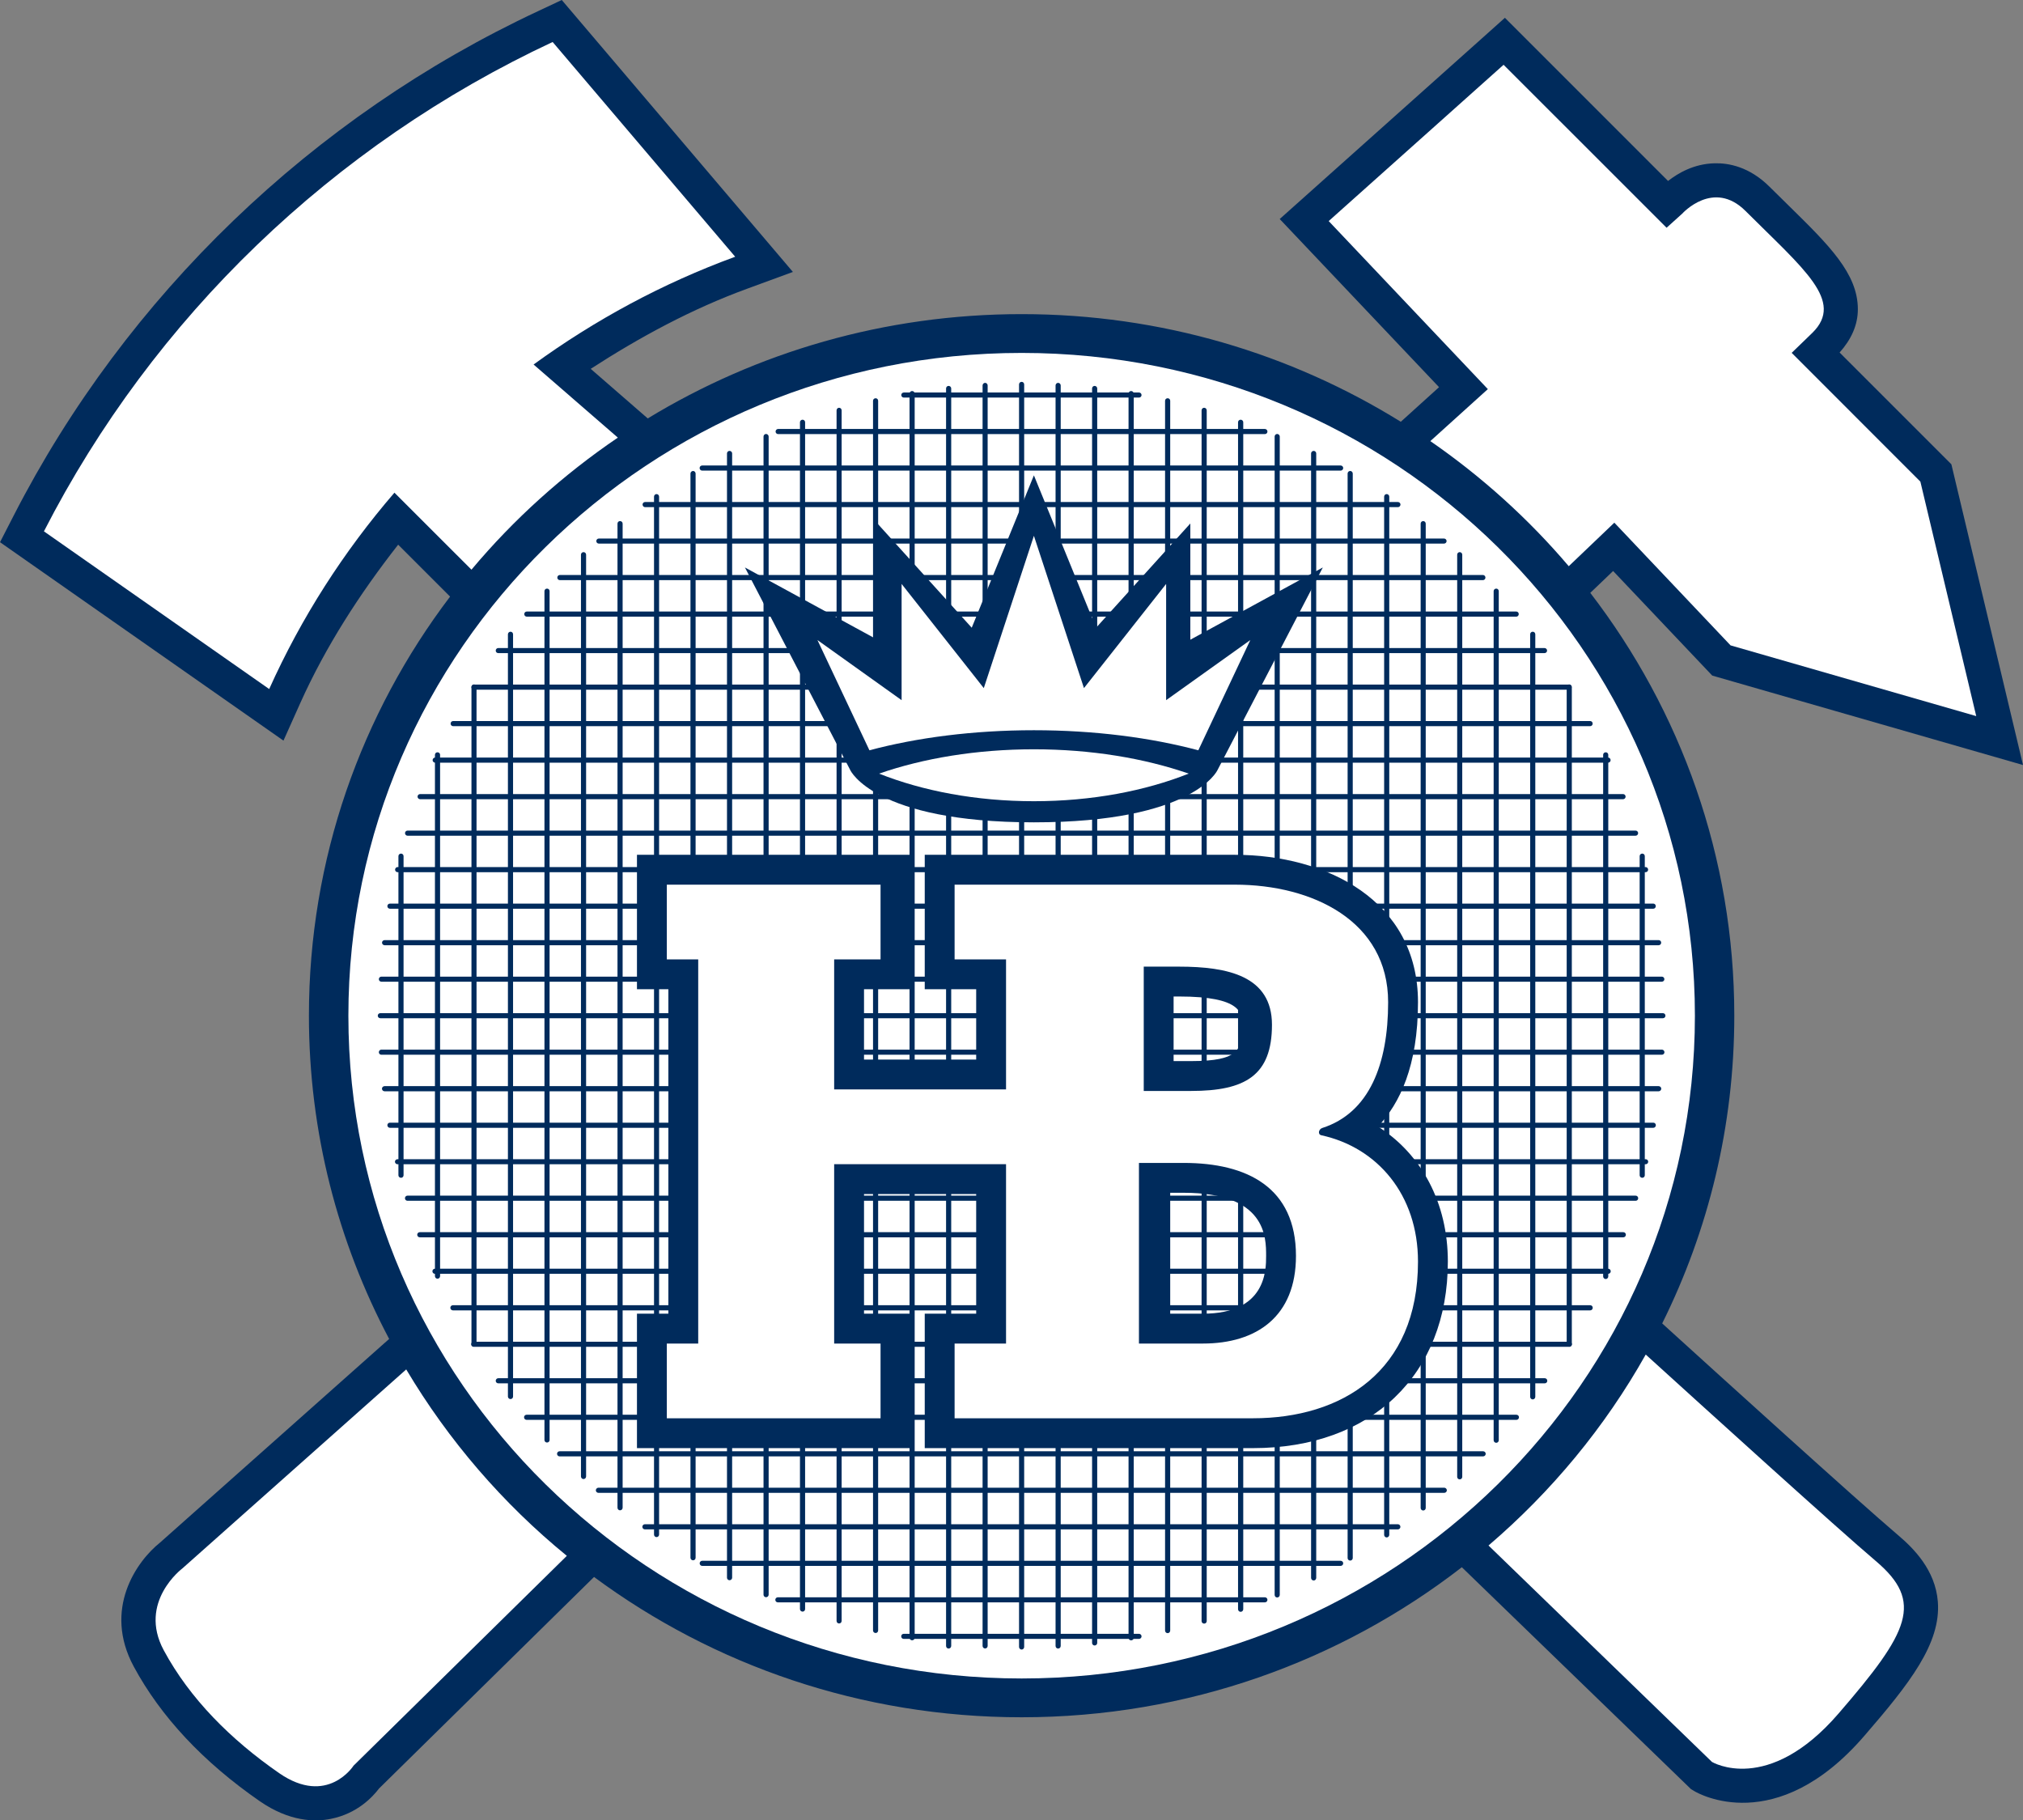<?xml version="1.0" encoding="utf-8"?>
<svg viewBox="193.541 16.6 118.57 106.687" width="118.57" height="106.687" xmlns="http://www.w3.org/2000/svg">
  <rect x="193.541" y="16.6" width="118.57" height="106.687" fill="#808080" stroke="none"/>
  <g id="surface1" transform="matrix(1, 0, 0, 1, 14.526, 16.6)">
    <path style=" stroke:none;fill-rule:nonzero;fill:rgb(0%,16.862%,36.078%);fill-opacity:1;" d="M 290.246 89.957 C 287.969 88.027 279.391 80.246 276.816 77.906 L 276.438 77.562 C 279.145 72.113 280.664 65.996 280.664 59.527 C 280.664 50.219 277.52 41.637 272.223 34.746 C 272.758 34.23 273.305 33.715 273.562 33.465 C 275.32 35.316 279.371 39.594 279.371 39.594 L 297.586 44.836 L 293.387 27.211 C 293.387 27.211 288.691 22.516 286.836 20.66 C 287.516 19.898 287.906 19.055 287.906 18.121 C 287.906 18.121 287.906 18.117 287.906 18.117 C 287.902 16.027 286.211 14.367 283.867 12.066 L 282.738 10.953 C 281.555 9.77 280.324 9.547 279.504 9.57 C 278.289 9.602 277.371 10.148 276.781 10.605 C 274.812 8.641 267.219 1.043 267.219 1.043 L 265.809 2.305 L 254.02 12.836 C 254.02 12.836 261.328 20.551 263.359 22.691 C 262.895 23.113 261.941 23.973 261.117 24.719 C 254.68 20.727 247.062 18.41 238.895 18.41 C 230.855 18.41 223.352 20.648 216.98 24.523 C 215.871 23.559 214.43 22.305 213.637 21.617 C 216.543 19.738 219.578 18.102 222.793 16.926 L 225.488 15.938 L 211.941 0 L 210.562 0.648 C 197.336 6.828 186.414 17.336 179.812 30.227 L 179.016 31.777 L 195.629 43.406 L 196.617 41.199 C 198.102 37.895 200.086 34.816 202.352 31.922 C 203.098 32.664 204.395 33.965 205.395 34.965 C 200.199 41.816 197.121 50.316 197.121 59.527 C 197.121 66.359 198.824 72.801 201.824 78.473 L 201.496 78.762 L 188.391 90.41 C 187.012 91.512 185.047 94.316 186.852 97.668 C 188.438 100.609 190.922 103.266 194.238 105.562 C 195.977 106.766 197.469 106.789 198.41 106.598 C 199.965 106.285 200.859 105.309 201.234 104.816 C 201.379 104.672 210.32 95.879 213.832 92.422 C 220.812 97.586 229.488 100.645 238.895 100.645 C 248.637 100.645 257.59 97.352 264.695 91.852 L 278.129 104.859 L 278.328 104.977 C 278.52 105.094 283.102 107.738 288.285 101.734 C 290.93 98.676 292.785 96.32 292.594 93.871 C 292.449 92.02 291.184 90.75 290.246 89.957 "/>
    <path style=" stroke:none;fill-rule:nonzero;fill:rgb(100%,100%,100%);fill-opacity:1;" d="M 278.355 59.527 C 278.355 38.074 260.688 20.684 238.895 20.684 C 217.102 20.684 199.434 38.074 199.434 59.527 C 199.434 80.98 217.102 98.371 238.895 98.371 C 260.688 98.371 278.355 80.98 278.355 59.527 "/>
    <path style=" stroke:none;fill-rule:nonzero;fill:rgb(100%,100%,100%);fill-opacity:1;" d="M 211.406 2.461 C 198.52 8.484 188.004 18.617 181.59 31.141 L 194.793 40.383 C 196.676 36.191 199.16 32.324 202.133 28.875 L 206.648 33.387 C 209.121 30.434 212.016 27.828 215.227 25.648 L 210.289 21.363 C 213.883 18.75 217.848 16.605 222.105 15.047 L 211.406 2.461 "/>
    <path style=" stroke:none;fill-rule:nonzero;fill:rgb(100%,100%,100%);fill-opacity:1;" d="M 202.824 80.258 L 189.703 91.922 C 189.703 91.922 187.086 93.883 188.613 96.719 C 190.141 99.555 192.539 101.953 195.375 103.918 C 198.211 105.879 199.738 103.48 199.738 103.48 L 212.238 91.184 C 208.488 88.121 205.301 84.422 202.824 80.258 "/>
    <path style=" stroke:none;fill-rule:nonzero;fill:rgb(100%,100%,100%);fill-opacity:1;" d="M 288.953 91.484 C 286.746 89.617 278.863 82.465 275.473 79.387 C 273.086 83.637 269.953 87.418 266.258 90.578 L 279.355 103.262 C 279.355 103.262 282.629 105.227 286.773 100.426 C 290.918 95.629 291.789 93.883 288.953 91.484 "/>
    <path style=" stroke:none;fill-rule:nonzero;fill:rgb(100%,100%,100%);fill-opacity:1;" d="M 270.961 33.184 C 271.645 32.531 272.57 31.648 273.633 30.633 L 280.445 37.824 L 294.844 41.969 L 291.57 28.227 L 284.027 20.68 C 284.609 20.117 285.039 19.703 285.246 19.5 C 287.129 17.641 284.738 15.777 281.324 12.367 C 279.441 10.484 277.613 12.52 277.613 12.52 L 276.695 13.348 L 267.141 3.797 L 256.891 12.957 L 266.219 22.805 L 262.848 25.852 C 265.867 27.938 268.598 30.402 270.961 33.184 "/>
    <path style=" stroke:none;fill-rule:nonzero;fill:rgb(0%,16.862%,36.078%);fill-opacity:1;" d="M 231.988 23.004 C 231.906 23.004 231.84 23.07 231.84 23.152 C 231.84 23.234 231.906 23.301 231.988 23.301 L 245.773 23.301 C 245.855 23.301 245.922 23.234 245.922 23.152 C 245.922 23.07 245.855 23.004 245.773 23.004 L 231.988 23.004 "/>
    <path style=" stroke:none;fill-rule:nonzero;fill:rgb(0%,16.862%,36.078%);fill-opacity:1;" d="M 224.621 25.141 C 224.539 25.141 224.473 25.211 224.473 25.293 C 224.473 25.375 224.539 25.441 224.621 25.441 L 253.152 25.441 C 253.234 25.441 253.301 25.375 253.301 25.293 C 253.301 25.211 253.234 25.141 253.152 25.141 L 224.621 25.141 "/>
    <path style=" stroke:none;fill-rule:nonzero;fill:rgb(0%,16.862%,36.078%);fill-opacity:1;" d="M 220.172 27.281 C 220.086 27.281 220.02 27.348 220.02 27.43 C 220.02 27.516 220.086 27.582 220.172 27.582 L 257.59 27.582 C 257.672 27.582 257.742 27.516 257.742 27.43 C 257.742 27.348 257.672 27.281 257.59 27.281 L 220.172 27.281 "/>
    <path style=" stroke:none;fill-rule:nonzero;fill:rgb(0%,16.862%,36.078%);fill-opacity:1;" d="M 216.824 29.422 C 216.742 29.422 216.676 29.488 216.676 29.57 C 216.676 29.652 216.742 29.723 216.824 29.723 L 260.945 29.723 C 261.031 29.723 261.098 29.652 261.098 29.57 C 261.098 29.488 261.031 29.422 260.945 29.422 L 216.824 29.422 "/>
    <path style=" stroke:none;fill-rule:nonzero;fill:rgb(0%,16.862%,36.078%);fill-opacity:1;" d="M 214.113 31.562 C 214.031 31.562 213.965 31.629 213.965 31.711 C 213.965 31.793 214.031 31.859 214.113 31.859 L 263.648 31.859 C 263.734 31.859 263.801 31.793 263.801 31.711 C 263.801 31.629 263.734 31.562 263.648 31.562 L 214.113 31.562 "/>
    <path style=" stroke:none;fill-rule:nonzero;fill:rgb(0%,16.862%,36.078%);fill-opacity:1;" d="M 211.828 33.699 C 211.746 33.699 211.68 33.766 211.68 33.852 C 211.68 33.934 211.746 34 211.828 34 L 265.93 34 C 266.012 34 266.078 33.934 266.078 33.852 C 266.078 33.766 266.012 33.699 265.93 33.699 L 211.828 33.699 "/>
    <path style=" stroke:none;fill-rule:nonzero;fill:rgb(0%,16.862%,36.078%);fill-opacity:1;" d="M 209.891 35.84 C 209.809 35.84 209.742 35.906 209.742 35.992 C 209.742 36.074 209.809 36.141 209.891 36.141 L 267.883 36.141 C 267.965 36.141 268.031 36.074 268.031 35.992 C 268.031 35.906 267.965 35.84 267.883 35.84 L 209.891 35.84 "/>
    <path style=" stroke:none;fill-rule:nonzero;fill:rgb(0%,16.862%,36.078%);fill-opacity:1;" d="M 208.219 37.98 C 208.137 37.98 208.07 38.047 208.07 38.129 C 208.07 38.215 208.137 38.277 208.219 38.277 L 269.539 38.277 C 269.621 38.277 269.691 38.215 269.691 38.129 C 269.691 38.047 269.621 37.98 269.539 37.98 L 208.219 37.98 "/>
    <path style=" stroke:none;fill-rule:nonzero;fill:rgb(0%,16.862%,36.078%);fill-opacity:1;" d="M 206.797 40.121 C 206.711 40.121 206.645 40.188 206.645 40.27 C 206.645 40.352 206.711 40.422 206.797 40.422 L 270.98 40.422 C 271.062 40.422 271.129 40.352 271.129 40.27 C 271.129 40.188 271.062 40.121 270.98 40.121 L 206.797 40.121 "/>
    <path style=" stroke:none;fill-rule:nonzero;fill:rgb(0%,16.862%,36.078%);fill-opacity:1;" d="M 205.574 42.258 C 205.492 42.258 205.426 42.324 205.426 42.41 C 205.426 42.492 205.492 42.559 205.574 42.559 L 272.215 42.559 C 272.297 42.559 272.363 42.492 272.363 42.41 C 272.363 42.324 272.297 42.258 272.215 42.258 L 205.574 42.258 "/>
    <path style=" stroke:none;fill-rule:nonzero;fill:rgb(0%,16.862%,36.078%);fill-opacity:1;" d="M 204.523 44.398 C 204.441 44.398 204.371 44.465 204.371 44.551 C 204.371 44.633 204.441 44.699 204.523 44.699 L 273.266 44.699 C 273.348 44.699 273.414 44.633 273.414 44.551 C 273.414 44.465 273.348 44.398 273.266 44.398 L 204.523 44.398 "/>
    <path style=" stroke:none;fill-rule:nonzero;fill:rgb(0%,16.862%,36.078%);fill-opacity:1;" d="M 203.637 46.539 C 203.555 46.539 203.488 46.605 203.488 46.688 C 203.488 46.77 203.555 46.84 203.637 46.84 L 274.145 46.84 C 274.227 46.84 274.293 46.77 274.293 46.688 C 274.293 46.605 274.227 46.539 274.145 46.539 L 203.637 46.539 "/>
    <path style=" stroke:none;fill-rule:nonzero;fill:rgb(0%,16.862%,36.078%);fill-opacity:1;" d="M 202.902 48.68 C 202.82 48.68 202.754 48.746 202.754 48.828 C 202.754 48.91 202.82 48.98 202.902 48.98 L 274.879 48.98 C 274.961 48.98 275.027 48.91 275.027 48.828 C 275.027 48.746 274.961 48.68 274.879 48.68 L 202.902 48.68 "/>
    <path style=" stroke:none;fill-rule:nonzero;fill:rgb(0%,16.862%,36.078%);fill-opacity:1;" d="M 202.32 50.816 C 202.238 50.816 202.172 50.887 202.172 50.969 C 202.172 51.051 202.238 51.117 202.32 51.117 L 275.465 51.117 C 275.547 51.117 275.613 51.051 275.613 50.969 C 275.613 50.887 275.547 50.816 275.465 50.816 L 202.32 50.816 "/>
    <path style=" stroke:none;fill-rule:nonzero;fill:rgb(0%,16.862%,36.078%);fill-opacity:1;" d="M 201.871 52.957 C 201.785 52.957 201.719 53.023 201.719 53.109 C 201.719 53.191 201.785 53.258 201.871 53.258 L 275.914 53.258 C 275.996 53.258 276.062 53.191 276.062 53.109 C 276.062 53.023 275.996 52.957 275.914 52.957 L 201.871 52.957 "/>
    <path style=" stroke:none;fill-rule:nonzero;fill:rgb(0%,16.862%,36.078%);fill-opacity:1;" d="M 201.559 55.098 C 201.477 55.098 201.406 55.164 201.406 55.246 C 201.406 55.332 201.477 55.398 201.559 55.398 L 276.23 55.398 C 276.312 55.398 276.379 55.332 276.379 55.246 C 276.379 55.164 276.312 55.098 276.23 55.098 L 201.559 55.098 "/>
    <path style=" stroke:none;fill-rule:nonzero;fill:rgb(0%,16.862%,36.078%);fill-opacity:1;" d="M 201.371 57.238 C 201.285 57.238 201.219 57.305 201.219 57.387 C 201.219 57.469 201.285 57.535 201.371 57.535 L 276.414 57.535 C 276.5 57.535 276.566 57.469 276.566 57.387 C 276.566 57.305 276.5 57.238 276.414 57.238 L 201.371 57.238 "/>
    <path style=" stroke:none;fill-rule:nonzero;fill:rgb(0%,16.862%,36.078%);fill-opacity:1;" d="M 201.309 59.379 C 201.223 59.379 201.156 59.445 201.156 59.527 C 201.156 59.609 201.223 59.676 201.309 59.676 L 276.48 59.676 C 276.562 59.676 276.629 59.609 276.629 59.527 C 276.629 59.445 276.562 59.379 276.48 59.379 L 201.309 59.379 "/>
    <path style=" stroke:none;fill-rule:nonzero;fill:rgb(0%,16.862%,36.078%);fill-opacity:1;" d="M 201.367 61.516 C 201.285 61.516 201.219 61.586 201.219 61.668 C 201.219 61.75 201.285 61.816 201.367 61.816 L 276.418 61.816 C 276.504 61.816 276.57 61.75 276.57 61.668 C 276.57 61.586 276.504 61.516 276.418 61.516 L 201.367 61.516 "/>
    <path style=" stroke:none;fill-rule:nonzero;fill:rgb(0%,16.862%,36.078%);fill-opacity:1;" d="M 201.555 63.656 C 201.473 63.656 201.402 63.723 201.402 63.805 C 201.402 63.891 201.473 63.957 201.555 63.957 L 276.23 63.957 C 276.312 63.957 276.383 63.891 276.383 63.805 C 276.383 63.723 276.312 63.656 276.23 63.656 L 201.555 63.656 "/>
    <path style=" stroke:none;fill-rule:nonzero;fill:rgb(0%,16.862%,36.078%);fill-opacity:1;" d="M 201.867 65.797 C 201.785 65.797 201.719 65.863 201.719 65.945 C 201.719 66.027 201.785 66.098 201.867 66.098 L 275.918 66.098 C 276 66.098 276.066 66.027 276.066 65.945 C 276.066 65.863 276 65.797 275.918 65.797 L 201.867 65.797 "/>
    <path style=" stroke:none;fill-rule:nonzero;fill:rgb(0%,16.862%,36.078%);fill-opacity:1;" d="M 202.316 67.938 C 202.234 67.938 202.164 68.004 202.164 68.086 C 202.164 68.168 202.234 68.234 202.316 68.234 L 275.465 68.234 C 275.551 68.234 275.617 68.168 275.617 68.086 C 275.617 68.004 275.551 67.938 275.465 67.938 L 202.316 67.938 "/>
    <path style=" stroke:none;fill-rule:nonzero;fill:rgb(0%,16.862%,36.078%);fill-opacity:1;" d="M 202.898 70.074 C 202.816 70.074 202.75 70.141 202.75 70.227 C 202.75 70.309 202.816 70.375 202.898 70.375 L 274.883 70.375 C 274.965 70.375 275.031 70.309 275.031 70.227 C 275.031 70.141 274.965 70.074 274.883 70.074 L 202.898 70.074 "/>
    <path style=" stroke:none;fill-rule:nonzero;fill:rgb(0%,16.862%,36.078%);fill-opacity:1;" d="M 203.621 72.215 C 203.535 72.215 203.469 72.281 203.469 72.363 C 203.469 72.449 203.535 72.516 203.621 72.516 L 274.16 72.516 C 274.242 72.516 274.309 72.449 274.309 72.363 C 274.309 72.281 274.242 72.215 274.16 72.215 L 203.621 72.215 "/>
    <path style=" stroke:none;fill-rule:nonzero;fill:rgb(0%,16.862%,36.078%);fill-opacity:1;" d="M 204.508 74.355 C 204.426 74.355 204.359 74.422 204.359 74.508 C 204.359 74.59 204.426 74.656 204.508 74.656 L 273.27 74.656 C 273.352 74.656 273.422 74.59 273.422 74.508 C 273.422 74.422 273.352 74.355 273.27 74.355 L 204.508 74.355 "/>
    <path style=" stroke:none;fill-rule:nonzero;fill:rgb(0%,16.862%,36.078%);fill-opacity:1;" d="M 205.559 76.496 C 205.477 76.496 205.41 76.562 205.41 76.645 C 205.41 76.727 205.477 76.797 205.559 76.797 L 272.219 76.797 C 272.301 76.797 272.367 76.727 272.367 76.645 C 272.367 76.562 272.301 76.496 272.219 76.496 L 205.559 76.496 "/>
    <path style=" stroke:none;fill-rule:nonzero;fill:rgb(0%,16.862%,36.078%);fill-opacity:1;" d="M 206.777 78.637 C 206.691 78.637 206.629 78.703 206.629 78.785 C 206.629 78.867 206.691 78.934 206.777 78.934 L 270.996 78.934 C 271.078 78.934 271.148 78.867 271.148 78.785 C 271.148 78.703 271.078 78.637 270.996 78.637 L 206.777 78.637 "/>
    <path style=" stroke:none;fill-rule:nonzero;fill:rgb(0%,16.862%,36.078%);fill-opacity:1;" d="M 208.223 80.773 C 208.137 80.773 208.07 80.84 208.07 80.926 C 208.07 81.008 208.137 81.074 208.223 81.074 L 269.551 81.074 C 269.637 81.074 269.703 81.008 269.703 80.926 C 269.703 80.84 269.637 80.773 269.551 80.773 L 208.223 80.773 "/>
    <path style=" stroke:none;fill-rule:nonzero;fill:rgb(0%,16.862%,36.078%);fill-opacity:1;" d="M 209.883 82.914 C 209.797 82.914 209.73 82.98 209.73 83.062 C 209.73 83.148 209.797 83.215 209.883 83.215 L 267.891 83.215 C 267.977 83.215 268.043 83.148 268.043 83.062 C 268.043 82.98 267.977 82.914 267.891 82.914 L 209.883 82.914 "/>
    <path style=" stroke:none;fill-rule:nonzero;fill:rgb(0%,16.862%,36.078%);fill-opacity:1;" d="M 211.812 85.055 C 211.73 85.055 211.664 85.121 211.664 85.203 C 211.664 85.285 211.73 85.355 211.812 85.355 L 265.941 85.355 C 266.027 85.355 266.094 85.285 266.094 85.203 C 266.094 85.121 266.027 85.055 265.941 85.055 L 211.812 85.055 "/>
    <path style=" stroke:none;fill-rule:nonzero;fill:rgb(0%,16.862%,36.078%);fill-opacity:1;" d="M 214.09 87.191 C 214.008 87.191 213.938 87.262 213.938 87.344 C 213.938 87.426 214.008 87.492 214.09 87.492 L 263.664 87.492 C 263.746 87.492 263.816 87.426 263.816 87.344 C 263.816 87.262 263.746 87.191 263.664 87.191 L 214.09 87.191 "/>
    <path style=" stroke:none;fill-rule:nonzero;fill:rgb(0%,16.862%,36.078%);fill-opacity:1;" d="M 216.812 89.332 C 216.73 89.332 216.664 89.398 216.664 89.484 C 216.664 89.566 216.73 89.633 216.812 89.633 L 260.945 89.633 C 261.027 89.633 261.094 89.566 261.094 89.484 C 261.094 89.398 261.027 89.332 260.945 89.332 L 216.812 89.332 "/>
    <path style=" stroke:none;fill-rule:nonzero;fill:rgb(0%,16.862%,36.078%);fill-opacity:1;" d="M 220.172 91.473 C 220.09 91.473 220.023 91.539 220.023 91.621 C 220.023 91.707 220.09 91.773 220.172 91.773 L 257.59 91.773 C 257.672 91.773 257.742 91.707 257.742 91.621 C 257.742 91.539 257.672 91.473 257.59 91.473 L 220.172 91.473 "/>
    <path style=" stroke:none;fill-rule:nonzero;fill:rgb(0%,16.862%,36.078%);fill-opacity:1;" d="M 224.605 93.613 C 224.523 93.613 224.457 93.68 224.457 93.762 C 224.457 93.844 224.523 93.91 224.605 93.91 L 253.152 93.91 C 253.234 93.91 253.301 93.844 253.301 93.762 C 253.301 93.68 253.234 93.613 253.152 93.613 L 224.605 93.613 "/>
    <path style=" stroke:none;fill-rule:nonzero;fill:rgb(0%,16.862%,36.078%);fill-opacity:1;" d="M 231.984 95.754 C 231.898 95.754 231.836 95.82 231.836 95.902 C 231.836 95.984 231.898 96.051 231.984 96.051 L 245.773 96.051 C 245.855 96.051 245.922 95.984 245.922 95.902 C 245.922 95.82 245.855 95.754 245.773 95.754 L 231.984 95.754 "/>
    <path style=" stroke:none;fill-rule:nonzero;fill:rgb(0%,16.862%,36.078%);fill-opacity:1;" d="M 202.367 50.176 L 202.367 68.879 C 202.367 68.961 202.434 69.027 202.52 69.027 C 202.602 69.027 202.668 68.961 202.668 68.879 L 202.668 50.176 C 202.668 50.094 202.602 50.027 202.52 50.027 C 202.434 50.027 202.367 50.094 202.367 50.176 "/>
    <path style=" stroke:none;fill-rule:nonzero;fill:rgb(0%,16.862%,36.078%);fill-opacity:1;" d="M 204.508 44.238 L 204.508 74.789 C 204.508 74.875 204.574 74.941 204.656 74.941 C 204.742 74.941 204.809 74.875 204.809 74.789 L 204.809 44.238 C 204.809 44.152 204.742 44.09 204.656 44.09 C 204.574 44.09 204.508 44.152 204.508 44.238 "/>
    <path style=" stroke:none;fill-rule:nonzero;fill:rgb(0%,16.862%,36.078%);fill-opacity:1;" d="M 206.648 40.266 L 206.648 78.758 C 206.648 78.844 206.715 78.91 206.797 78.91 C 206.879 78.91 206.945 78.844 206.945 78.758 L 206.945 40.266 C 206.945 40.184 206.879 40.113 206.797 40.113 C 206.715 40.113 206.648 40.184 206.648 40.266 "/>
    <path style=" stroke:none;fill-rule:nonzero;fill:rgb(0%,16.862%,36.078%);fill-opacity:1;" d="M 208.785 37.176 L 208.785 81.848 C 208.785 81.93 208.855 81.996 208.938 81.996 C 209.02 81.996 209.086 81.93 209.086 81.848 L 209.086 37.176 C 209.086 37.09 209.02 37.023 208.938 37.023 C 208.855 37.023 208.785 37.09 208.785 37.176 "/>
    <path style=" stroke:none;fill-rule:nonzero;fill:rgb(0%,16.862%,36.078%);fill-opacity:1;" d="M 210.926 34.645 L 210.926 84.395 C 210.926 84.477 210.992 84.543 211.078 84.543 C 211.16 84.543 211.227 84.477 211.227 84.395 L 211.227 34.645 C 211.227 34.562 211.16 34.496 211.078 34.496 C 210.992 34.496 210.926 34.562 210.926 34.645 "/>
    <path style=" stroke:none;fill-rule:nonzero;fill:rgb(0%,16.862%,36.078%);fill-opacity:1;" d="M 213.066 32.508 L 213.066 86.531 C 213.066 86.613 213.133 86.684 213.215 86.684 C 213.301 86.684 213.367 86.613 213.367 86.531 L 213.367 32.508 C 213.367 32.426 213.301 32.359 213.215 32.359 C 213.133 32.359 213.066 32.426 213.066 32.508 "/>
    <path style=" stroke:none;fill-rule:nonzero;fill:rgb(0%,16.862%,36.078%);fill-opacity:1;" d="M 215.207 30.688 L 215.207 88.363 C 215.207 88.449 215.273 88.516 215.355 88.516 C 215.441 88.516 215.508 88.449 215.508 88.363 L 215.508 30.688 C 215.508 30.605 215.441 30.539 215.355 30.539 C 215.273 30.539 215.207 30.605 215.207 30.688 "/>
    <path style=" stroke:none;fill-rule:nonzero;fill:rgb(0%,16.862%,36.078%);fill-opacity:1;" d="M 217.348 29.109 L 217.348 89.938 C 217.348 90.02 217.414 90.086 217.496 90.086 C 217.578 90.086 217.645 90.02 217.645 89.938 L 217.645 29.109 C 217.645 29.023 217.578 28.957 217.496 28.957 C 217.414 28.957 217.348 29.023 217.348 29.109 "/>
    <path style=" stroke:none;fill-rule:nonzero;fill:rgb(0%,16.862%,36.078%);fill-opacity:1;" d="M 219.484 27.754 L 219.484 91.297 C 219.484 91.383 219.555 91.445 219.637 91.445 C 219.719 91.445 219.785 91.383 219.785 91.297 L 219.785 27.754 C 219.785 27.672 219.719 27.602 219.637 27.602 C 219.555 27.602 219.484 27.672 219.484 27.754 "/>
    <path style=" stroke:none;fill-rule:nonzero;fill:rgb(0%,16.862%,36.078%);fill-opacity:1;" d="M 221.625 26.574 L 221.625 92.465 C 221.625 92.547 221.691 92.613 221.773 92.613 C 221.859 92.613 221.926 92.547 221.926 92.465 L 221.926 26.574 C 221.926 26.492 221.859 26.426 221.773 26.426 C 221.691 26.426 221.625 26.492 221.625 26.574 "/>
    <path style=" stroke:none;fill-rule:nonzero;fill:rgb(0%,16.862%,36.078%);fill-opacity:1;" d="M 223.766 25.586 L 223.766 93.461 C 223.766 93.543 223.832 93.609 223.914 93.609 C 223.996 93.609 224.066 93.543 224.066 93.461 L 224.066 25.586 C 224.066 25.504 223.996 25.434 223.914 25.434 C 223.832 25.434 223.766 25.504 223.766 25.586 "/>
    <path style=" stroke:none;fill-rule:nonzero;fill:rgb(0%,16.862%,36.078%);fill-opacity:1;" d="M 225.902 24.746 L 225.902 94.305 C 225.902 94.387 225.973 94.453 226.055 94.453 C 226.137 94.453 226.203 94.387 226.203 94.305 L 226.203 24.746 C 226.203 24.664 226.137 24.598 226.055 24.598 C 225.973 24.598 225.902 24.664 225.902 24.746 "/>
    <path style=" stroke:none;fill-rule:nonzero;fill:rgb(0%,16.862%,36.078%);fill-opacity:1;" d="M 228.047 24.051 L 228.047 94.996 C 228.047 95.082 228.113 95.148 228.195 95.148 C 228.277 95.148 228.344 95.082 228.344 94.996 L 228.344 24.051 C 228.344 23.969 228.277 23.898 228.195 23.898 C 228.113 23.898 228.047 23.969 228.047 24.051 "/>
    <path style=" stroke:none;fill-rule:nonzero;fill:rgb(0%,16.862%,36.078%);fill-opacity:1;" d="M 230.184 23.488 L 230.184 95.559 C 230.184 95.641 230.254 95.707 230.336 95.707 C 230.418 95.707 230.484 95.641 230.484 95.559 L 230.484 23.488 C 230.484 23.406 230.418 23.34 230.336 23.34 C 230.254 23.34 230.184 23.406 230.184 23.488 "/>
    <path style=" stroke:none;fill-rule:nonzero;fill:rgb(0%,16.862%,36.078%);fill-opacity:1;" d="M 232.324 23.066 L 232.324 95.984 C 232.324 96.066 232.391 96.133 232.473 96.133 C 232.559 96.133 232.625 96.066 232.625 95.984 L 232.625 23.066 C 232.625 22.984 232.559 22.918 232.473 22.918 C 232.391 22.918 232.324 22.984 232.324 23.066 "/>
    <path style=" stroke:none;fill-rule:nonzero;fill:rgb(0%,16.862%,36.078%);fill-opacity:1;" d="M 234.465 22.766 L 234.465 96.465 C 234.465 96.551 234.531 96.617 234.613 96.617 C 234.695 96.617 234.766 96.551 234.766 96.465 L 234.766 22.766 C 234.766 22.684 234.695 22.617 234.613 22.617 C 234.531 22.617 234.465 22.684 234.465 22.766 "/>
    <path style=" stroke:none;fill-rule:nonzero;fill:rgb(0%,16.862%,36.078%);fill-opacity:1;" d="M 236.605 22.59 L 236.605 96.465 C 236.605 96.547 236.672 96.613 236.754 96.613 C 236.836 96.613 236.902 96.547 236.902 96.465 L 236.902 22.59 C 236.902 22.508 236.836 22.438 236.754 22.438 C 236.672 22.438 236.605 22.508 236.605 22.59 "/>
    <path style=" stroke:none;fill-rule:nonzero;fill:rgb(0%,16.862%,36.078%);fill-opacity:1;" d="M 238.742 22.531 L 238.742 96.523 C 238.742 96.605 238.809 96.676 238.895 96.676 C 238.977 96.676 239.043 96.605 239.043 96.523 L 239.043 22.531 C 239.043 22.445 238.977 22.379 238.895 22.379 C 238.809 22.379 238.742 22.445 238.742 22.531 "/>
    <path style=" stroke:none;fill-rule:nonzero;fill:rgb(0%,16.862%,36.078%);fill-opacity:1;" d="M 240.883 22.59 L 240.883 96.465 C 240.883 96.551 240.949 96.617 241.031 96.617 C 241.117 96.617 241.184 96.551 241.184 96.465 L 241.184 22.59 C 241.184 22.508 241.117 22.438 241.031 22.438 C 240.949 22.438 240.883 22.508 240.883 22.59 "/>
    <path style=" stroke:none;fill-rule:nonzero;fill:rgb(0%,16.862%,36.078%);fill-opacity:1;" d="M 243.023 22.766 L 243.023 96.289 C 243.023 96.371 243.09 96.438 243.172 96.438 C 243.254 96.438 243.324 96.371 243.324 96.289 L 243.324 22.766 C 243.324 22.684 243.254 22.617 243.172 22.617 C 243.09 22.617 243.023 22.684 243.023 22.766 "/>
    <path style=" stroke:none;fill-rule:nonzero;fill:rgb(0%,16.862%,36.078%);fill-opacity:1;" d="M 245.16 23.066 L 245.16 95.988 C 245.16 96.07 245.23 96.137 245.312 96.137 C 245.395 96.137 245.465 96.07 245.465 95.988 L 245.465 23.066 C 245.465 22.984 245.395 22.918 245.312 22.918 C 245.23 22.918 245.16 22.984 245.16 23.066 "/>
    <path style=" stroke:none;fill-rule:nonzero;fill:rgb(0%,16.862%,36.078%);fill-opacity:1;" d="M 247.301 23.488 L 247.301 95.562 C 247.301 95.648 247.367 95.715 247.453 95.715 C 247.535 95.715 247.602 95.648 247.602 95.562 L 247.602 23.488 C 247.602 23.406 247.535 23.34 247.453 23.34 C 247.367 23.34 247.301 23.406 247.301 23.488 "/>
    <path style=" stroke:none;fill-rule:nonzero;fill:rgb(0%,16.862%,36.078%);fill-opacity:1;" d="M 249.441 24.051 L 249.441 95.008 C 249.441 95.09 249.508 95.156 249.59 95.156 C 249.676 95.156 249.742 95.09 249.742 95.008 L 249.742 24.051 C 249.742 23.969 249.676 23.898 249.59 23.898 C 249.508 23.898 249.441 23.969 249.441 24.051 "/>
    <path style=" stroke:none;fill-rule:nonzero;fill:rgb(0%,16.862%,36.078%);fill-opacity:1;" d="M 251.578 24.746 L 251.578 94.312 C 251.578 94.398 251.648 94.465 251.73 94.465 C 251.812 94.465 251.883 94.398 251.883 94.312 L 251.883 24.746 C 251.883 24.664 251.812 24.598 251.73 24.598 C 251.648 24.598 251.578 24.664 251.578 24.746 "/>
    <path style=" stroke:none;fill-rule:nonzero;fill:rgb(0%,16.862%,36.078%);fill-opacity:1;" d="M 253.723 25.586 L 253.723 93.473 C 253.723 93.559 253.789 93.625 253.871 93.625 C 253.953 93.625 254.023 93.559 254.023 93.473 L 254.023 25.586 C 254.023 25.504 253.953 25.434 253.871 25.434 C 253.789 25.434 253.723 25.504 253.723 25.586 "/>
    <path style=" stroke:none;fill-rule:nonzero;fill:rgb(0%,16.862%,36.078%);fill-opacity:1;" d="M 255.859 26.574 L 255.859 92.477 C 255.859 92.562 255.93 92.629 256.012 92.629 C 256.094 92.629 256.16 92.562 256.16 92.477 L 256.16 26.574 C 256.16 26.492 256.094 26.426 256.012 26.426 C 255.93 26.426 255.859 26.492 255.859 26.574 "/>
    <path style=" stroke:none;fill-rule:nonzero;fill:rgb(0%,16.862%,36.078%);fill-opacity:1;" d="M 258 27.754 L 258 91.312 C 258 91.395 258.066 91.461 258.152 91.461 C 258.234 91.461 258.301 91.395 258.301 91.312 L 258.301 27.754 C 258.301 27.672 258.234 27.602 258.152 27.602 C 258.066 27.602 258 27.672 258 27.754 "/>
    <path style=" stroke:none;fill-rule:nonzero;fill:rgb(0%,16.862%,36.078%);fill-opacity:1;" d="M 260.141 29.109 L 260.141 89.953 C 260.141 90.035 260.207 90.105 260.289 90.105 C 260.371 90.105 260.441 90.035 260.441 89.953 L 260.441 29.109 C 260.441 29.023 260.371 28.957 260.289 28.957 C 260.207 28.957 260.141 29.023 260.141 29.109 "/>
    <path style=" stroke:none;fill-rule:nonzero;fill:rgb(0%,16.862%,36.078%);fill-opacity:1;" d="M 262.281 30.688 L 262.281 88.379 C 262.281 88.461 262.348 88.527 262.43 88.527 C 262.512 88.527 262.578 88.461 262.578 88.379 L 262.578 30.688 C 262.578 30.605 262.512 30.539 262.43 30.539 C 262.348 30.539 262.281 30.605 262.281 30.688 "/>
    <path style=" stroke:none;fill-rule:nonzero;fill:rgb(0%,16.862%,36.078%);fill-opacity:1;" d="M 264.422 32.508 L 264.422 86.555 C 264.422 86.637 264.488 86.703 264.57 86.703 C 264.652 86.703 264.719 86.637 264.719 86.555 L 264.719 32.508 C 264.719 32.426 264.652 32.359 264.57 32.359 C 264.488 32.359 264.422 32.426 264.422 32.508 "/>
    <path style=" stroke:none;fill-rule:nonzero;fill:rgb(0%,16.862%,36.078%);fill-opacity:1;" d="M 266.559 34.645 L 266.559 84.406 C 266.559 84.492 266.629 84.559 266.711 84.559 C 266.793 84.559 266.859 84.492 266.859 84.406 L 266.859 34.645 C 266.859 34.562 266.793 34.496 266.711 34.496 C 266.629 34.496 266.559 34.562 266.559 34.645 "/>
    <path style=" stroke:none;fill-rule:nonzero;fill:rgb(0%,16.862%,36.078%);fill-opacity:1;" d="M 268.699 37.176 L 268.699 81.863 C 268.699 81.945 268.766 82.016 268.848 82.016 C 268.934 82.016 269 81.945 269 81.863 L 269 37.176 C 269 37.09 268.934 37.023 268.848 37.023 C 268.766 37.023 268.699 37.09 268.699 37.176 "/>
    <path style=" stroke:none;fill-rule:nonzero;fill:rgb(0%,16.862%,36.078%);fill-opacity:1;" d="M 270.84 40.266 L 270.84 78.773 C 270.84 78.859 270.906 78.926 270.988 78.926 C 271.07 78.926 271.141 78.859 271.141 78.773 L 271.141 40.266 C 271.141 40.184 271.07 40.113 270.988 40.113 C 270.906 40.113 270.84 40.184 270.84 40.266 "/>
    <path style=" stroke:none;fill-rule:nonzero;fill:rgb(0%,16.862%,36.078%);fill-opacity:1;" d="M 272.977 44.238 L 272.977 74.809 C 272.977 74.891 273.047 74.961 273.129 74.961 C 273.211 74.961 273.277 74.891 273.277 74.809 L 273.277 44.238 C 273.277 44.152 273.211 44.09 273.129 44.09 C 273.047 44.09 272.977 44.152 272.977 44.238 "/>
    <path style=" stroke:none;fill-rule:nonzero;fill:rgb(0%,16.862%,36.078%);fill-opacity:1;" d="M 275.117 50.176 L 275.117 68.879 C 275.117 68.961 275.184 69.027 275.27 69.027 C 275.352 69.027 275.418 68.961 275.418 68.879 L 275.418 50.176 C 275.418 50.094 275.352 50.027 275.27 50.027 C 275.184 50.027 275.117 50.094 275.117 50.176 "/>
    <path style=" stroke:none;fill-rule:nonzero;fill:rgb(0%,16.862%,36.078%);fill-opacity:1;" d="M 248.781 37.492 L 248.781 30.68 L 243.258 36.789 L 239.613 27.859 L 235.969 36.789 L 230.441 30.68 L 230.441 37.492 L 222.676 33.258 L 228.852 45.137 C 228.852 45.137 230.238 48.195 239.613 48.195 C 248.984 48.195 250.371 45.137 250.371 45.137 L 256.547 33.258 L 248.781 37.492 "/>
    <path style=" stroke:none;fill-rule:nonzero;fill:rgb(100%,100%,100%);fill-opacity:1;" d="M 247.363 41.035 L 247.363 34.223 L 242.547 40.328 L 239.613 31.402 L 236.676 40.328 L 231.859 34.223 L 231.859 41.035 L 226.926 37.512 L 229.973 43.973 C 232.754 43.23 236.059 42.797 239.613 42.797 C 243.164 42.797 246.469 43.23 249.25 43.973 L 252.297 37.512 L 247.363 41.035 "/>
    <path style=" stroke:none;fill-rule:nonzero;fill:rgb(100%,100%,100%);fill-opacity:1;" d="M 230.539 45.34 C 233.086 46.352 236.215 46.957 239.613 46.957 C 243.012 46.957 246.141 46.352 248.684 45.34 C 246.094 44.441 242.973 43.914 239.613 43.914 C 236.254 43.914 233.129 44.441 230.539 45.34 "/>
    <path style=" stroke:none;fill-rule:nonzero;fill:rgb(0%,16.862%,36.078%);fill-opacity:1;" d="M 259.777 66.023 C 261.047 64.688 262.125 62.477 262.125 58.738 C 262.125 52.77 256.738 50.098 251.398 50.098 L 233.215 50.098 L 233.215 57.977 C 233.215 57.977 235.613 57.977 236.23 57.977 C 236.23 59.438 236.23 60.641 236.23 62.098 C 234.344 62.098 231.547 62.098 229.656 62.098 C 229.656 60.641 229.656 59.438 229.656 57.977 C 230.102 57.977 232.375 57.977 232.375 57.977 L 232.375 50.098 L 216.348 50.098 L 216.348 57.977 C 216.348 57.977 218.18 57.977 218.188 57.977 C 218.188 60.703 218.188 74.266 218.188 76.992 C 218.18 76.992 216.348 76.992 216.348 76.992 L 216.348 84.871 L 232.375 84.871 L 232.375 76.992 C 232.375 76.992 230.102 76.992 229.656 76.992 C 229.656 75.047 229.656 71.926 229.656 69.98 C 231.547 69.98 234.344 69.98 236.23 69.98 C 236.23 71.926 236.23 75.047 236.23 76.992 C 235.613 76.992 233.215 76.992 233.215 76.992 L 233.215 84.871 L 252.453 84.871 C 259.391 84.871 263.875 80.578 263.875 73.938 C 263.875 70.504 262.336 67.645 259.777 66.023 M 247.52 69.906 C 247.91 69.906 248.398 69.906 248.398 69.906 C 253.223 69.906 253.223 72.5 253.223 73.605 C 253.223 74.445 253.223 76.992 249.52 76.992 C 249.52 76.992 248.516 76.992 247.52 76.992 C 247.52 75.035 247.52 71.863 247.52 69.906 M 248.824 62.188 C 248.824 62.188 248.277 62.188 247.801 62.188 C 247.801 60.805 247.801 59.785 247.801 58.402 C 247.883 58.402 248.117 58.402 248.117 58.402 C 251.816 58.402 251.816 59.398 251.816 60.059 C 251.816 61.496 251.688 62.188 248.824 62.188 "/>
    <path style=" stroke:none;fill-rule:nonzero;fill:rgb(100%,100%,100%);fill-opacity:1;" d="M 256.461 66.535 C 256.238 66.488 256.297 66.18 256.512 66.109 C 259.281 65.219 260.375 62.355 260.375 58.738 C 260.375 53.973 255.934 51.848 251.398 51.848 L 234.965 51.848 L 234.965 56.227 L 237.98 56.227 L 237.98 63.848 L 227.906 63.848 L 227.906 56.227 L 230.625 56.227 L 230.625 51.848 L 218.098 51.848 L 218.098 56.227 L 219.938 56.227 L 219.938 78.742 L 218.098 78.742 L 218.098 83.121 L 230.625 83.121 L 230.625 78.742 L 227.906 78.742 L 227.906 68.23 L 237.98 68.23 L 237.98 78.742 L 234.965 78.742 L 234.965 83.121 L 252.453 83.121 C 257.633 83.121 262.125 80.402 262.125 73.938 C 262.125 70.02 259.742 67.25 256.461 66.535 M 246.051 56.652 L 248.117 56.652 C 250.977 56.652 253.566 57.199 253.566 60.059 C 253.566 63.035 251.996 63.938 248.824 63.938 L 246.051 63.938 L 246.051 56.652 M 249.52 78.742 L 245.77 78.742 L 245.77 68.156 L 248.398 68.156 C 252.102 68.156 254.973 69.586 254.973 73.605 C 254.973 77.152 252.672 78.742 249.52 78.742 "/>
  </g>
</svg>
